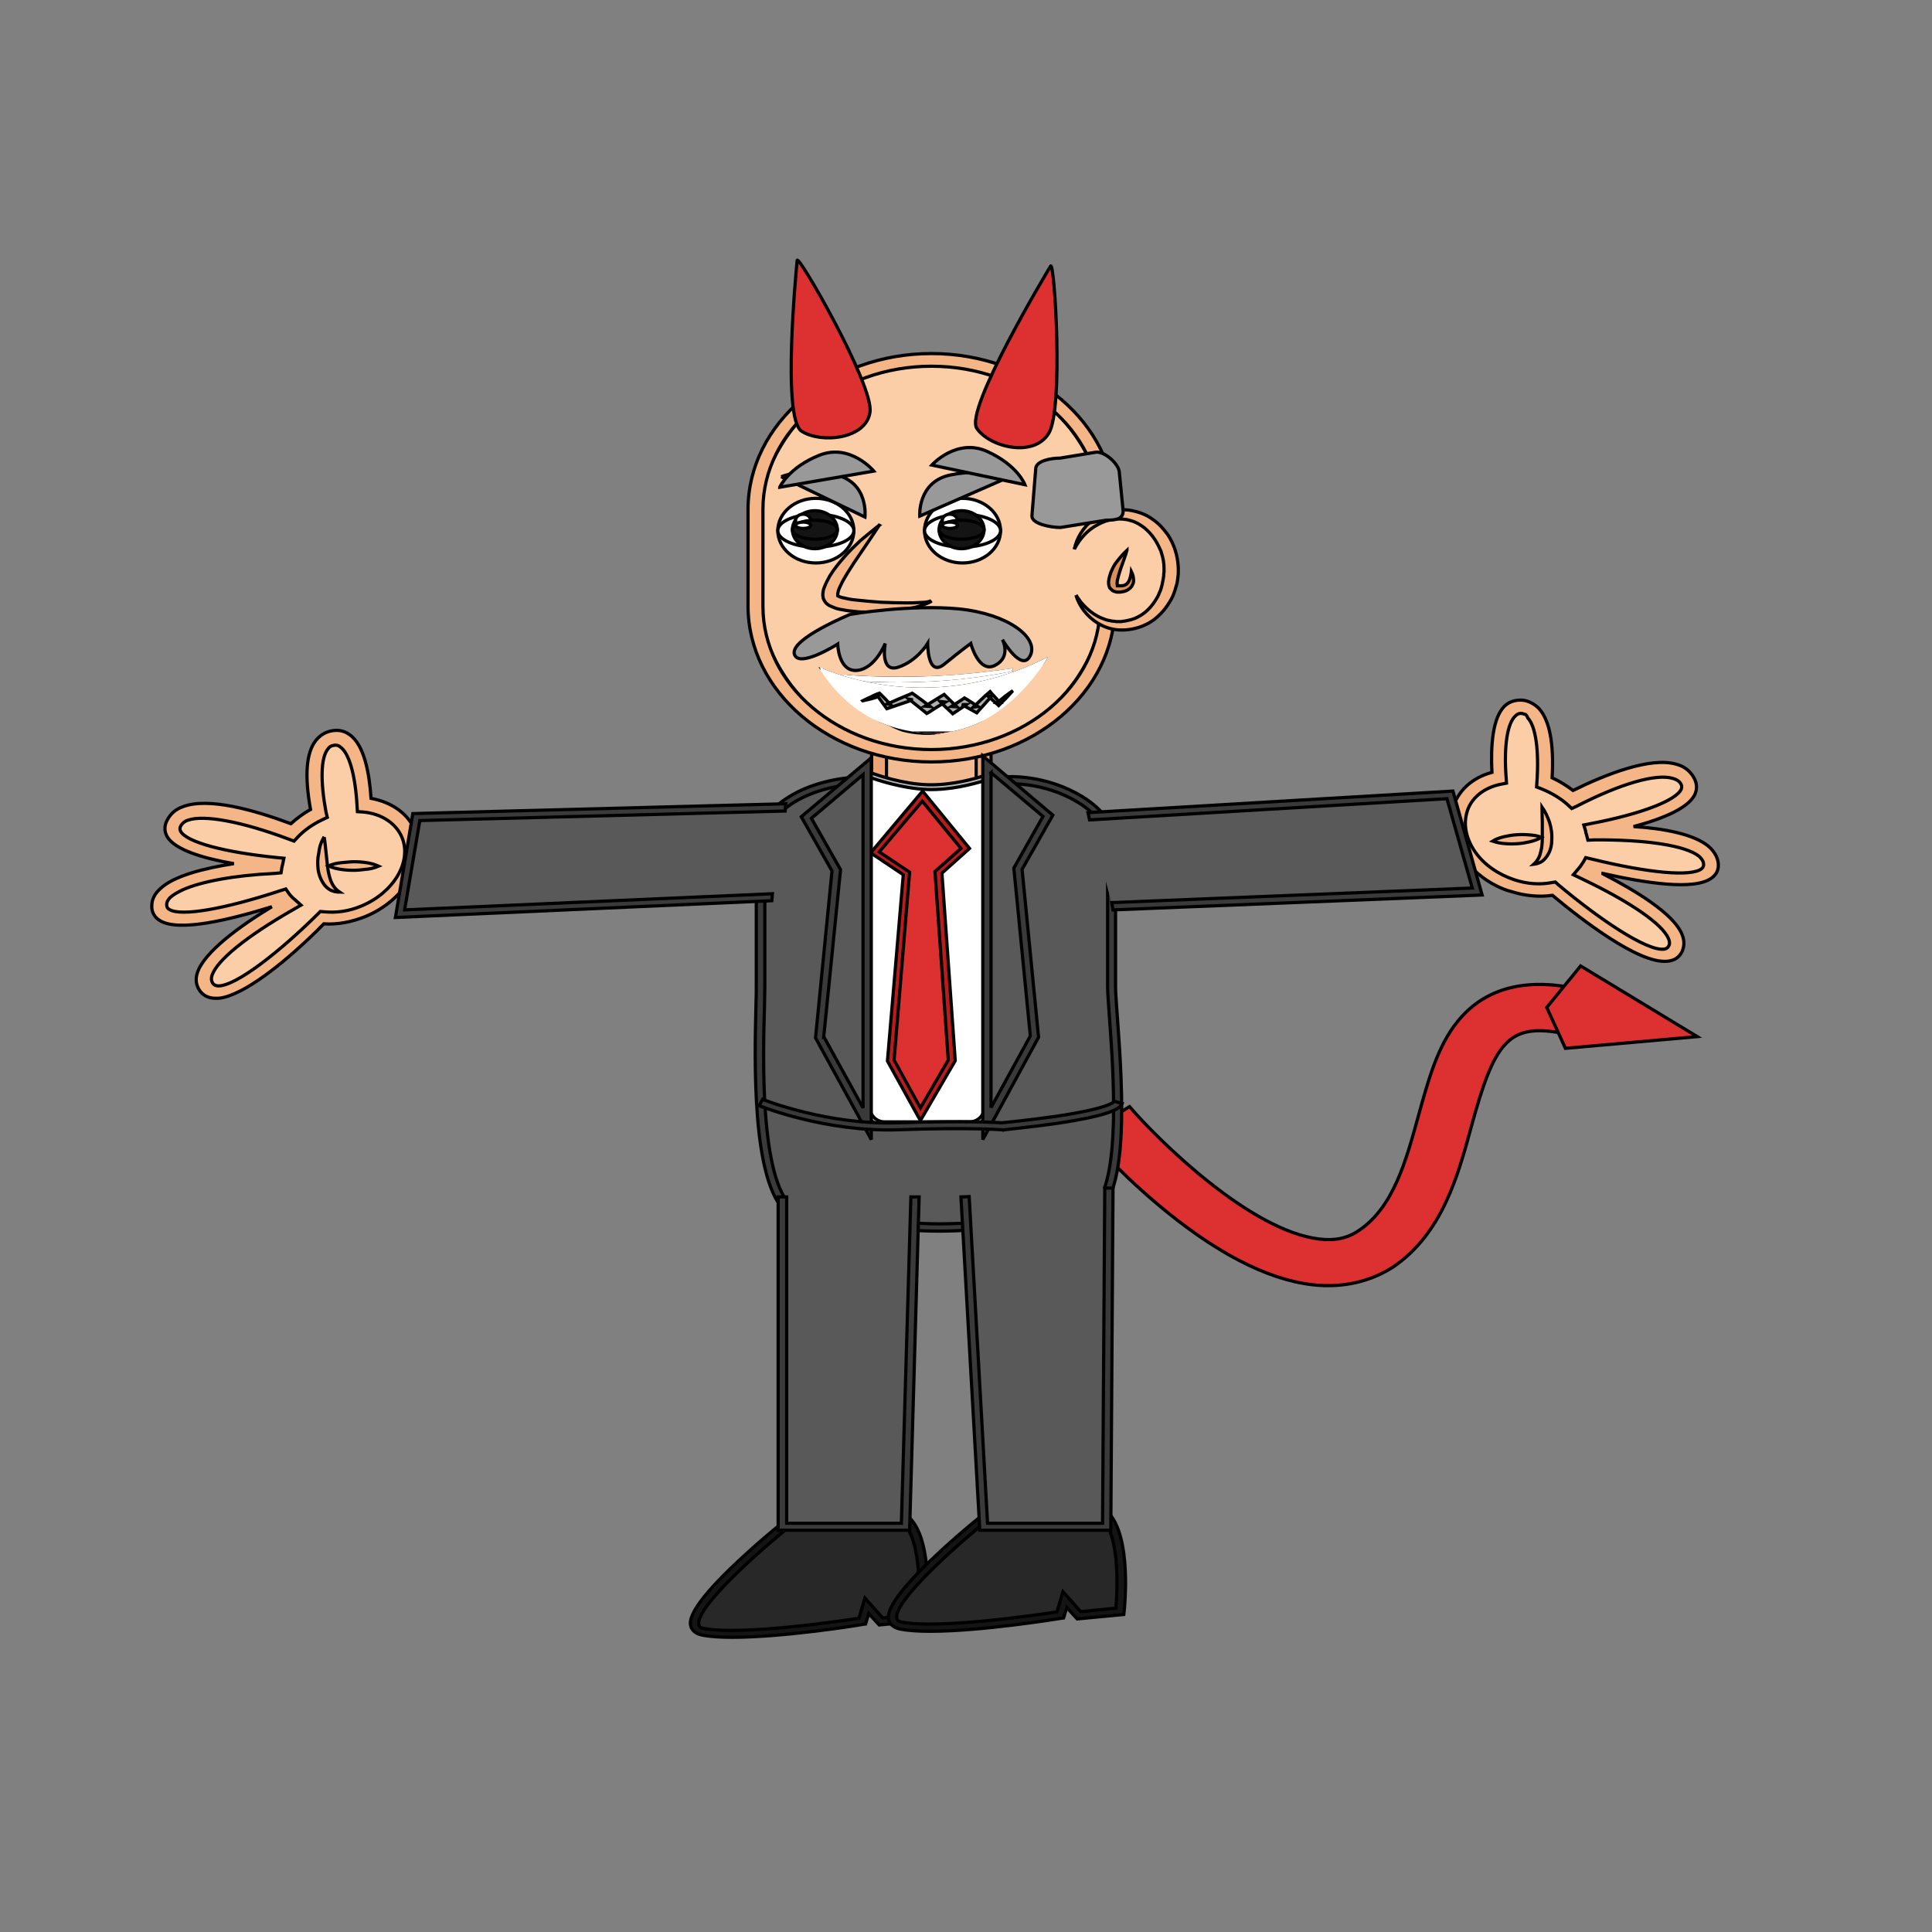 <svg width="600" height="600" xmlns="http://www.w3.org/2000/svg" xmlns:xlink="http://www.w3.org/1999/xlink">
 <rect width="100%" height="100%" fill="#808080" stroke="none"/>
 <g>
  <title>background</title>
  
 </g>
 <g>
  <title>background</title>
  
 </g>
 <g>
  <title>Title1</title>
  
 </g>
 <style type="text/css">.st0{fill:#F1F3F9;}
	.st1{fill:#BFD3C9;}
	.st2{fill:#91BCA6;}
	.st3{fill:#8C8B98;}
	.st4{fill:#77768C;}
	.st5{fill:#C7EAF9;}
	.st6{fill:#9ED3E5;}
	.st7{fill:#FFFEFD;}
	.st8{fill:#C0784C;}
	.st9{fill:#AA5B30;}
	.st10{fill:#4F4D52;}
	.st11{fill:#F9F9F9;}
	.st12{fill:#B1DBE5;}
	.st13{fill:#87C2CC;}
	.st14{fill:#F2BB91;}
	.st15{fill:#EAA475;}
	.st16{fill:#FCCEA7;}
	.st17{fill:#F4B687;}
	.st18{fill:#554544;}
	.st19{fill:#423434;}
	.st20{fill:#258384;}
	.st21{fill:#16706D;}
	.st22{fill:#969E9C;}
	.st23{fill:#0B4745;}
	.st24{fill:#072D2B;}
	.st25{fill:#212121;}
	.st26{fill:#9F5A37;}
	.st27{fill:#844428;}
	.st28{fill:#4A5055;}
	.st29{fill:#393E42;}
	.st30{fill:#7A7A7A;}
	.st31{fill:#303030;}
	.st32{fill:#DBAD2C;}
	.st33{fill:#BF9221;}
	.st34{fill:#AD3431;}
	.st35{fill:#892121;}
	.st36{fill:#7C4B31;}
	.st37{fill:#6D3B24;}
	.st38{fill:#2E7099;}
	.st39{fill:#1B5987;}
	.st40{fill:#125666;}
	.st41{fill:#094E51;}
	.st42{fill:#E5E1DF;}
	.st43{fill:#B7B7B7;}
	.st44{fill:#BCB0A4;}
	.st45{fill:#93867A;}
	.st46{fill:#DD3131;}
	.st47{fill:#DB8F5D;}
	.st48{fill:#999999;}
	.st49{fill:#595959;}
	.st50{fill:#3A3A3A;}
	.st51{fill:#FFFFFF;}
	.st52{fill:#BABABA;}
	.st53{fill:#BA1C1C;}
	.st54{fill:#282828;}
	.st55{fill:#141414;}
	.st56{clip-path:url(#SVGID_2_);fill:#722121;}
	.st57{clip-path:url(#SVGID_4_);fill:#D82E2E;}
	.st58{clip-path:url(#SVGID_6_);fill:#FFFFFF;}
	.st59{clip-path:url(#SVGID_8_);fill:#722121;}
	.st60{clip-path:url(#SVGID_10_);fill:#D82E2E;}
	.st61{clip-path:url(#SVGID_12_);fill:#FFFFFF;}
	.st62{clip-path:url(#SVGID_14_);fill:#DB8F5D;}
	.st63{clip-path:url(#SVGID_16_);fill:#FFFFFF;}
	.st64{fill:#AFAFAF;}
    #COLA,#CUERNOS,#BOCA_2_1_,#CEJAS_2{
    animation : fade 10s ease-in-out infinite
    }
    @keyframes fade{
    0%,85%{
    visibility : hidden
    }
    90%,100%{
    visibility : visible
    }
    }
    #BOCA_copy{
    animation : move 10s ease-in-out infinite
    }
    @keyframes move{
    0%,3%{
    visibility : visible
    }
    9%,12%{
    visibility : hidden
    }
    15%,18%{
    visibility : visible
    }
    21%,24%{
    visibility : hidden
    }
    27%,31%{
    visibility : visible
    }
    34%,37%{
    visibility : hidden
    }
    40%,43%{
    visibility : visible
    }
    46%,49%{
    visibility : hidden
    }
    52%,55%{
    visibility : visible
    }
    58%,61%{
    visibility : hidden
    }
    64%,67%{
    visibility : visible
    }
    70%,73%{
    visibility : hidden
    }
    76%,79%{
    visibility : visible
    }
    85%,100%{
    visibility : hidden
    }
    }
    #BOCA{
    animation : talk 10s ease-in-out infinite
    }
    @keyframes talk{
    0%,85%{
    visibility : visible
    }
    87%,100%{
    visibility : hidden
    }
    }
  
   #arm1 {
	   
    animation-name: a;
    animation-duration: 10s;
    animation-timing-function: ease-in;
    animation-iteration-count: infinite;
    animation-direction: alternate;
    transform-origin: right ;
    transform-box: fill-box;

   }
   @keyframes a {
 0%{transform: rotateZ(-8deg);}
    15%{transform: rotateZ(5deg);}
	 30%{transform: rotateZ(-8deg);}
    45%{transform: rotateZ(5deg);}
	60%{transform: rotateZ(-8deg);}
    75%{transform: rotateZ(5deg);}
	 90%{transform: rotateZ(-8deg);}
    100%{transform: rotateZ(5deg);}
   }
    #arm2 {
	   
    animation-name: b;
    animation-duration: 10s;
    animation-timing-function: ease-in;
    animation-iteration-count: infinite;
    animation-direction: alternate;
    transform-origin: 1px 50px;
    transform-box: fill-box;

   }
   @keyframes b {
 0%{transform: rotateZ(5deg);}
    15%{transform: rotateZ(-5deg);}
	 30%{transform: rotateZ(8deg);}
    45%{transform: rotateZ(-5deg);}
	60%{transform: rotateZ(8deg);}
    75%{transform: rotateZ(-5deg);}
	 90%{transform: rotateZ(8deg);}
    100%{transform: rotateZ(-5deg);}
   }
    #OJO_1,#OJO_2{
    animation : look1 10s linear infinite
    }
    @keyframes look1{
    0%,30%{
    visibility : visible
    }
    31%,38%{
    visibility : hidden
    }
    39%,80%{
    visibility : visible
    }
    81%,89%{
    visibility : hidden
    }
    90%,100%{
    visibility : visible
    }
    }
    #OJO_1_closed,#OJO_2_closed{
    animation : look2 10s linear infinite
    }
    @keyframes look2{
    0%,30%{
    visibility : hidden
    }
    32%,36%{
    visibility : visible
    }
    37%,80%{
    visibility : hidden
    }
    83%,88%{
    visibility : visible
    }
    }
   
    #CEJAS{
    animation : fadeOut 10s ease-in-out infinite
    }
    @keyframes fadeOut{
    0%,84%{
    visibility : visible
    }
    85%,100%{
    visibility : hidden
    }
    }</style>
 <g>
  <title>Layer 1</title>
  <g stroke="null" id="boss">
   <g stroke="null" id="COLA">
    <g stroke="null" id="svg_251">
     <path stroke="null" class="st46" d="m412.463,399.264c-1.673,0 -3.345,-0.098 -5.018,-0.295c-14.168,-1.673 -30.403,-10.134 -48.31,-25.286c-12.791,-10.823 -21.646,-21.154 -22.039,-21.547l13.676,-8.462l-6.789,4.231l6.789,-4.231c9.15,10.626 37.585,38.667 59.034,41.127c4.821,0.59 8.757,-0.295 12.2,-2.657c10.725,-7.182 14.66,-21.646 18.497,-35.617c3.05,-11.02 5.903,-21.547 12.102,-29.222c7.97,-9.937 19.875,-13.479 35.42,-10.626l-3.542,14.07c-16.333,-2.952 -20.564,3.542 -27.549,29.124c-4.231,15.644 -9.15,33.354 -24.401,43.685c-5.903,3.739 -12.692,5.707 -20.072,5.707z" id="svg_252"/>
     <polygon stroke="null" class="st46" points="480.353,312.878 486.158,325.57 527.088,321.93 490.88,299.989 " id="svg_253"/>
    </g>
   </g>
   <g stroke="null" id="CARA">
    <g stroke="null" id="svg_254">
     <g stroke="null" id="svg_255">
      <path stroke="null" class="st14" d="m296.068,249.219l-13.578,0c-5.215,0 -9.445,-4.231 -9.445,-9.445l0,-1.279c0,-5.215 4.231,-9.445 9.445,-9.445l13.578,0c5.215,0 9.445,4.231 9.445,9.445l0,1.279c0,5.215 -4.329,9.445 -9.445,9.445z" id="svg_256"/>
      <path stroke="null" class="st15" d="m299.315,251.187l-20.17,0c-4.624,0 -8.462,-3.247 -8.462,-7.182l0,-9.741c0,-3.936 3.837,-7.182 8.462,-7.182l20.17,0c4.624,0 8.462,3.247 8.462,7.182l0,9.741c0,3.936 -3.837,7.182 -8.462,7.182zm-20.17,-20.17c-2.165,0 -3.837,1.476 -3.837,3.247l0,9.741c0,1.771 1.771,3.247 3.837,3.247l20.17,0c2.165,0 3.837,-1.476 3.837,-3.247l0,-9.741c0,-1.771 -1.771,-3.247 -3.837,-3.247l-20.17,0z" id="svg_257"/>
     </g>
     <g stroke="null" id="svg_258">
      <path stroke="null" class="st16" d="m289.279,234.658l0,0c-30.009,0 -54.607,-24.598 -54.607,-54.607l0,-13.578c0,-30.009 24.598,-54.607 54.607,-54.607l0,0c30.009,0 54.607,24.598 54.607,54.607l0,13.676c0,30.009 -24.598,54.508 -54.607,54.508z" id="svg_259"/>
      <path stroke="null" class="st17" d="m289.279,236.625c-31.386,0 -56.968,-21.744 -56.968,-48.408l0,-30.009c0,-26.664 25.581,-48.408 56.968,-48.408s56.968,21.744 56.968,48.408l0,30.107c-0.098,26.664 -25.581,48.31 -56.968,48.31zm0,-122.889c-28.828,0 -52.344,19.973 -52.344,44.472l0,30.107c0,24.499 23.515,44.472 52.344,44.472c28.828,0 52.344,-19.973 52.344,-44.472l0,-30.107c-0.098,-24.499 -23.515,-44.472 -52.344,-44.472z" id="svg_260"/>
     </g>
     <g stroke="null" id="svg_261">
      <g stroke="null" id="svg_262">
       <path stroke="null" class="st16" d="m333.653,170.507c2.361,-6.297 7.871,-10.823 14.463,-10.823c8.56,0 15.546,7.773 15.546,17.317s-6.986,17.317 -15.546,17.317c-6.1,0 -11.315,-3.837 -13.873,-9.445" id="svg_263"/>
       <path stroke="null" class="st17" d="m333.653,170.507c0.689,-3.345 2.657,-6.691 5.805,-9.15c1.574,-1.181 3.542,-2.165 5.805,-2.657c0.295,-0.098 0.59,-0.098 0.787,-0.197c0.295,0 0.59,-0.098 0.886,-0.098c0.59,0 1.181,-0.098 1.673,-0.098c1.181,0 2.263,0.098 3.444,0.394c2.263,0.492 4.329,1.377 6.002,2.657c1.771,1.181 3.148,2.755 4.329,4.329c1.181,1.574 1.968,3.345 2.558,5.116c0.59,1.771 0.886,3.64 0.984,5.51l0,0.689c0,0.197 0,0.492 0,0.689c0,0.492 0,0.886 -0.098,1.377c-0.098,0.886 -0.197,1.869 -0.492,2.755c-0.492,1.771 -1.082,3.64 -2.165,5.215c-0.984,1.673 -2.263,3.247 -3.837,4.624c-1.574,1.377 -3.444,2.46 -5.608,3.148s-4.428,0.984 -6.691,0.787s-4.329,-0.984 -6.1,-2.066c-3.542,-2.165 -5.805,-5.411 -6.789,-8.658c0.295,0.394 0.492,0.787 0.787,1.082c0.295,0.394 0.492,0.689 0.787,1.082c0.295,0.295 0.59,0.689 0.886,0.984s0.59,0.59 0.984,0.984c1.279,1.181 2.853,2.263 4.526,2.952c0.787,0.295 1.673,0.689 2.558,0.787c0.394,0.098 0.886,0.197 1.279,0.197c0.197,0 0.394,0 0.689,0.098c0.197,0 0.394,0 0.689,0l0.689,0c0.197,0 0.394,0 0.689,-0.098c0.394,0 0.886,-0.098 1.279,-0.197s0.886,-0.197 1.279,-0.295l0.59,-0.197l0.295,-0.098l0.295,-0.098c1.574,-0.689 2.952,-1.574 4.132,-2.755c1.181,-1.181 2.066,-2.46 2.853,-3.837c0.197,-0.394 0.394,-0.689 0.492,-1.082l0.492,-1.082c0.197,-0.787 0.492,-1.476 0.59,-2.263c0.197,-0.787 0.295,-1.574 0.394,-2.263c0,-0.394 0,-0.787 0.098,-1.181c0,-0.197 0,-0.394 0,-0.59l0,-0.59c0,-1.574 -0.295,-3.148 -0.787,-4.624c-0.098,-0.394 -0.197,-0.787 -0.394,-1.082l-0.492,-1.082c-0.394,-0.689 -0.689,-1.377 -1.181,-2.066c-0.886,-1.377 -1.968,-2.558 -3.247,-3.64c-1.279,-0.984 -2.755,-1.869 -4.329,-2.263c-1.574,-0.492 -3.345,-0.59 -5.116,-0.394c-1.771,0.197 -3.444,0.787 -5.018,1.673c-3.247,1.673 -5.608,4.428 -7.281,7.576z" id="svg_264"/>
      </g>
      <path stroke="null" class="st47" d="m349.986,170.901c-0.492,1.771 -1.181,3.444 -1.771,5.215c-0.295,0.886 -0.59,1.673 -0.787,2.46c-0.197,0.787 -0.492,1.673 -0.492,2.361c0,0.394 0,0.689 0.098,0.886l0,0.098l0,0l0,0l0,0l0,0l0.098,0c0,0 0.098,0 0.197,0l0.098,0c0,0 0.098,0 0.197,0c0.197,0 0.394,0 0.59,0c0.394,0 0.787,-0.098 1.082,-0.197c0.689,-0.295 1.181,-0.886 1.476,-1.673c0.295,-0.787 0.492,-1.673 0.59,-2.558c0.197,0.394 0.394,0.886 0.492,1.279c0.098,0.492 0.197,0.984 0.197,1.476s-0.098,0.984 -0.394,1.476c-0.197,0.492 -0.689,0.984 -1.279,1.377c-0.59,0.394 -1.181,0.59 -1.869,0.689c-0.295,0.098 -0.59,0.098 -0.984,0.098c-0.098,0 -0.197,0 -0.197,0l-0.295,0c-0.197,0 -0.394,0 -0.59,-0.098s-0.394,-0.098 -0.59,-0.197s-0.394,-0.197 -0.59,-0.394c-0.098,-0.098 -0.197,-0.098 -0.197,-0.197c-0.098,-0.098 -0.098,-0.197 -0.197,-0.197l-0.197,-0.197c0,-0.098 -0.098,-0.197 -0.098,-0.197c-0.295,-0.689 -0.295,-1.181 -0.295,-1.771c0.098,-1.082 0.394,-1.968 0.689,-2.853c0.394,-0.886 0.787,-1.771 1.279,-2.558c1.082,-1.476 2.263,-2.952 3.739,-4.329z" id="svg_265"/>
     </g>
     <g stroke="null" id="svg_266">
      <path stroke="null" class="st16" d="m273.044,163.128c0,0 -19.58,20.367 -14.168,23.515s28.435,2.066 30.403,0" id="svg_267"/>
      <path stroke="null" class="st17" d="m273.044,163.128c-2.558,4.034 -5.313,7.871 -7.871,11.708c-1.279,1.968 -2.46,3.837 -3.542,5.805c-0.492,0.984 -0.984,1.968 -1.279,2.853c-0.098,0.492 -0.197,0.886 -0.197,1.181c0,0.295 0.098,0.492 0,0.394c-0.295,-0.197 0.197,0.098 0.689,0.295c0.492,0.197 0.984,0.295 1.574,0.394c1.082,0.295 2.361,0.492 3.542,0.59c2.46,0.295 5.018,0.492 7.674,0.689c2.558,0.098 5.215,0.197 7.773,0.197c1.279,0 2.657,0 3.936,-0.098c0.689,0 1.279,-0.098 1.968,-0.098c0.689,-0.098 1.279,-0.197 1.869,-0.492c-0.197,0.197 -0.492,0.492 -0.787,0.59c-0.295,0.197 -0.59,0.295 -0.886,0.394c-0.59,0.295 -1.279,0.492 -1.869,0.689c-1.279,0.394 -2.558,0.689 -3.936,0.886c-2.657,0.492 -5.313,0.787 -8.068,0.886c-1.377,0.098 -2.657,0.098 -4.034,0.098s-2.755,0 -4.132,-0.197c-1.377,-0.098 -2.755,-0.295 -4.231,-0.59c-0.689,-0.098 -1.476,-0.295 -2.165,-0.59c-0.394,-0.197 -0.787,-0.295 -1.181,-0.492c-0.295,-0.098 -1.082,-0.59 -1.476,-1.082s-0.689,-1.082 -0.787,-1.476c-0.098,-0.492 -0.098,-0.886 -0.098,-1.279c0.098,-0.787 0.197,-1.476 0.492,-2.066c0.492,-1.279 1.082,-2.361 1.673,-3.444c1.279,-2.066 2.853,-4.034 4.428,-5.805c1.574,-1.869 3.345,-3.542 5.116,-5.215c1.968,-1.574 3.837,-3.247 5.805,-4.723z" id="svg_268"/>
     </g>
     <path stroke="null" class="st48" d="m343.492,161.554l-14.168,2.263c-2.952,0 -8.855,-1.082 -8.855,-3.542l1.181,-14.66c0,-2.46 4.624,-3.345 7.576,-3.345l11.315,-1.869c2.952,0 7.084,3.936 7.084,6.395l1.181,11.905c0,2.558 -2.361,2.853 -5.313,2.853z" id="svg_269"/>
    </g>
   </g>
   <g stroke="null" id="CUERPO">
    <g stroke="null" id="svg_270">
     <g stroke="null" id="svg_271">
      <path stroke="null" class="st49" d="m335.325,377.815c0,0 -28.828,3.444 -43.685,3.444s-41.324,-3.444 -41.324,-3.444c-18.202,0 -14.168,-60.116 -14.168,-71.235l0,-43.98c0,-11.118 14.857,-20.268 33.059,-20.268c5.903,0 11.61,3.247 17.513,3.247c8.363,0 16.923,-3.247 25.286,-3.247c1.968,-0.197 12.988,-0.394 23.417,5.903c6.002,3.64 9.741,8.757 9.741,14.267l0,43.882c0.098,11.315 8.363,71.431 -9.839,71.431z" id="svg_272"/>
      <path stroke="null" class="st50" d="m291.64,382.341c-14.365,0 -39.651,-3.148 -41.422,-3.444c-2.263,0 -4.231,-0.787 -6.002,-2.361c-10.921,-9.544 -9.839,-47.916 -9.445,-64.347c0.098,-2.46 0.098,-4.329 0.098,-5.608l0,-43.98c0,-11.807 15.447,-21.351 34.338,-21.351c3.148,0 6.199,0.886 9.15,1.673c2.853,0.787 5.608,1.574 8.363,1.574c4.034,0 8.265,-0.787 12.397,-1.574c4.231,-0.787 8.56,-1.673 12.889,-1.673c1.082,-0.098 12.791,-0.787 24.204,6.199c6.592,4.034 10.233,9.445 10.233,15.152l0,43.882c0,1.968 0.295,5.411 0.59,9.741c1.869,24.991 3.05,52.344 -5.805,60.313c-1.673,1.476 -3.64,2.263 -5.805,2.263c-1.673,0.295 -29.32,3.542 -43.784,3.542zm-22.335,-138.927c-17.513,0 -31.78,8.56 -31.78,19.186l0,43.882c0,1.279 -0.098,3.247 -0.098,5.707c-0.492,16.136 -1.476,53.918 8.658,62.773c1.279,1.181 2.755,1.673 4.329,1.673l0.197,0c0.295,0 26.565,3.444 41.127,3.444s43.193,-3.345 43.488,-3.444l0.197,0c1.574,0 2.853,-0.492 4.034,-1.574c8.855,-8.068 6.297,-42.308 5.116,-58.739c-0.295,-4.428 -0.59,-7.871 -0.59,-9.839l0,-43.882c0,-5.018 -3.247,-9.839 -9.15,-13.381c-10.921,-6.691 -22.335,-5.805 -22.433,-5.707l-0.197,0c-4.034,0 -8.265,0.787 -12.397,1.574c-4.231,0.787 -8.56,1.673 -12.889,1.673c-3.148,0 -6.199,-0.886 -9.15,-1.673c-2.952,-0.886 -5.707,-1.673 -8.462,-1.673z" id="svg_273"/>
     </g>
     <g stroke="null" id="svg_274">
      <path stroke="null" class="st51" d="m301.184,348.987l-26.565,0c-2.952,0 -5.313,-2.46 -5.313,-5.51l0,-89.634c0,-3.05 -2.263,-13.184 0.689,-13.184c3.739,1.377 11.02,3.64 18.104,3.837c7.478,0.197 14.857,-1.869 18.793,-3.148c0.59,0.886 0,4.034 0,6.002c0,2.361 -0.394,5.018 -0.394,6.494l0,89.634c0,2.952 -2.361,5.51 -5.313,5.51z" id="svg_275"/>
      <path stroke="null" class="st52" d="m301.184,349.577l-26.565,0c-3.345,0 -6.1,-2.755 -6.1,-6.199l0,-89.634c0,-0.787 -0.098,-1.968 -0.295,-3.444c-0.59,-4.821 -0.886,-8.56 0.492,-9.937c0.394,-0.295 0.787,-0.492 1.279,-0.492l0.197,0l0.197,0.098c2.165,0.787 10.036,3.542 17.809,3.739c7.379,0.197 14.759,-1.869 18.497,-3.148l0.59,-0.197l0.295,0.492c0.492,0.689 0.394,2.066 0.197,4.132c-0.098,0.787 -0.098,1.574 -0.098,2.165c0,1.279 -0.098,2.657 -0.197,3.936c-0.098,0.984 -0.197,1.968 -0.197,2.558l0,89.634c0,3.542 -2.755,6.297 -6.1,6.297zm-31.288,-108.229l0,0c-1.082,0.984 -0.492,6.002 -0.197,8.954c0.197,1.476 0.295,2.755 0.295,3.542l0,89.634c0,2.657 2.066,4.92 4.624,4.92l26.565,0c2.558,0 4.624,-2.165 4.624,-4.92l0,-89.634c0,-0.689 0.098,-1.673 0.197,-2.657c0.098,-1.181 0.197,-2.657 0.197,-3.837c0,-0.689 0.098,-1.476 0.098,-2.263c0.098,-0.886 0.197,-2.165 0.098,-2.853c-4.723,1.476 -11.413,3.148 -18.301,2.952c-7.871,-0.295 -15.644,-2.952 -18.202,-3.837z" id="svg_276"/>
     </g>
     <g stroke="null" id="svg_277">
      <polygon stroke="null" class="st46" points="286.425,247.252 271.667,264.667 281.506,271.259 276.586,329.309 285.835,346.035 295.477,329.309 291.443,270.964 299.708,263.486 " id="svg_278"/>
      <path stroke="null" class="st53" d="m285.835,348.003l-10.233,-18.497l4.92,-57.853l-10.134,-6.789l16.136,-19.186l14.562,17.809l-8.56,7.674l4.132,58.247l-10.823,18.596zm-8.166,-18.793l8.166,14.857l8.658,-14.857l-4.132,-58.542l8.068,-7.182l-12.004,-14.66l-13.381,15.742l9.445,6.297l-4.821,58.345z" id="svg_279"/>
     </g>
     <g stroke="null" id="svg_280">
      <polygon stroke="null" class="st49" points="269.306,238.003 250.415,253.844 259.663,270.275 254.547,322.127 269.306,348.987 " id="svg_281"/>
      <path stroke="null" class="st50" d="m270.585,353.907l-17.317,-31.583l5.116,-51.852l-9.544,-16.825l21.744,-18.301l0,118.56zm-14.759,-31.977l12.2,22.138l0,-103.507l-16.038,13.578l9.052,15.939l-5.215,51.852z" id="svg_282"/>
     </g>
     <g stroke="null" id="svg_283">
      <polygon stroke="null" class="st49" points="306.497,237.413 325.486,253.352 316.139,269.783 321.256,321.93 306.497,348.987 " id="svg_284"/>
      <path stroke="null" class="st50" d="m305.218,353.907l0,-119.151l21.744,18.399l-9.544,16.825l5.116,52.147l-17.317,31.78zm2.558,-113.936l0,103.999l12.2,-22.236l-5.116,-52.147l9.052,-16.038l-16.136,-13.578z" id="svg_285"/>
     </g>
     <path stroke="null" class="st50" d="m311.121,350.856l-0.098,0c-0.098,0 -10.134,-0.787 -32.075,0c-22.433,0.787 -42.406,-7.182 -43.193,-7.478l1.082,-1.968c0.197,0.098 20.268,8.068 42.013,7.281c21.056,-0.689 30.993,-0.098 32.272,0c1.082,-0.098 9.052,-0.886 17.218,-2.066c16.333,-2.46 17.612,-4.428 17.71,-4.624l2.46,0.689c-0.59,1.574 -3.444,3.64 -19.678,6.1c-8.757,1.279 -17.415,2.066 -17.415,2.165l-0.295,-0.098z" id="svg_286"/>
    </g>
   </g>
   <g stroke="null" id="PIERNA_IZQ">
    <g stroke="null" id="svg_287">
     <path stroke="null" class="st54" d="m246.873,471.188c0,0 -41.816,32.961 -28.632,35.519c13.283,2.558 49.49,-3.247 49.49,-3.247l1.377,-4.821l4.428,4.92l12.791,-1.279c0,0 3.542,-31.682 -9.741,-32.469c-13.381,-0.689 -29.714,1.377 -29.714,1.377z" id="svg_288"/>
     <path stroke="null" class="st55" d="m227.391,508.478c-3.64,0 -6.887,-0.197 -9.347,-0.689c-2.263,-0.492 -3.148,-1.673 -3.444,-2.558c-0.394,-1.279 -1.673,-5.215 14.955,-20.662c7.97,-7.478 16.431,-14.07 16.53,-14.168l0.295,-0.197l0.394,-0.098c0.197,0 16.628,-2.165 29.911,-1.377c2.263,0.098 4.231,0.984 5.805,2.657c7.674,7.674 5.215,30.107 5.116,30.993l-0.098,0.886l-14.463,1.377l-3.247,-3.542l-0.984,3.247l-0.787,0.098c-1.279,0.295 -24.696,4.034 -40.635,4.034zm20.072,-36.208c-12.692,10.036 -31.977,27.549 -30.403,32.469c0.098,0.394 0.394,0.787 1.476,0.984c11.807,2.263 42.8,-2.361 48.211,-3.148l1.869,-6.297l5.51,6.199l10.921,-1.082c0.394,-4.231 1.574,-22.433 -4.624,-28.533c-1.181,-1.181 -2.46,-1.771 -4.034,-1.869c-11.807,-0.689 -26.369,0.984 -28.927,1.279z" id="svg_289"/>
    </g>
    <g stroke="null" id="svg_290">
     <polyline stroke="null" class="st49" points="284.163,371.715 281.211,474.139 242.937,474.139 242.937,371.715 " id="svg_291"/>
     <polygon stroke="null" class="st50" points="282.49,475.222 241.658,475.222 241.658,371.715 244.314,371.715 244.314,473.057 279.932,473.057 282.883,371.715 285.442,371.715 " id="svg_292"/>
    </g>
   </g>
   <g stroke="null" id="PIERNA_DERE">
    <g stroke="null" id="svg_293">
     <path stroke="null" class="st54" d="m308.465,469.318c0,0 -41.816,32.961 -28.632,35.519c13.283,2.558 49.49,-3.247 49.49,-3.247l1.377,-4.821l4.428,4.92l12.791,-1.279c0,0 3.542,-31.682 -9.741,-32.469c-13.381,-0.689 -29.714,1.377 -29.714,1.377z" id="svg_294"/>
     <path stroke="null" class="st55" d="m288.885,506.608c-3.64,0 -6.887,-0.197 -9.347,-0.689c-2.263,-0.492 -3.148,-1.673 -3.444,-2.558c-0.394,-1.279 -1.673,-5.215 14.955,-20.662c7.97,-7.478 16.431,-14.07 16.53,-14.168l0.295,-0.197l0.394,-0.098c0.197,0 16.628,-2.165 29.911,-1.377c2.263,0.098 4.231,0.984 5.805,2.657c7.674,7.674 5.215,30.107 5.116,30.993l-0.098,0.886l-14.463,1.377l-3.247,-3.542l-0.984,3.247l-0.787,0.098c-1.181,0.197 -24.696,4.034 -40.635,4.034zm20.072,-36.306c-12.692,10.036 -31.977,27.549 -30.403,32.469c0.098,0.394 0.394,0.787 1.476,0.984c11.708,2.263 42.8,-2.361 48.211,-3.148l1.869,-6.297l5.51,6.199l10.921,-1.082c0.394,-4.231 1.574,-22.433 -4.624,-28.533c-1.181,-1.181 -2.46,-1.771 -4.034,-1.869c-11.807,-0.689 -26.369,0.984 -28.927,1.279z" id="svg_295"/>
    </g>
    <g stroke="null" id="svg_296">
     <g stroke="null" id="svg_297">
      <polyline stroke="null" class="st49" points="344.377,368.96 343.689,474.139 305.513,474.139 299.708,371.715 " id="svg_298"/>
      <polygon stroke="null" class="st50" points="344.968,475.222 304.234,475.222 304.234,474.238 298.429,371.715 300.987,371.617 306.694,473.057 342.41,473.057 343.098,368.96 345.656,368.96 " id="svg_299"/>
     </g>
    </g>
   </g>
   <g stroke="null" id="arm2">
    <g stroke="null" id="svg_300">
     <g stroke="null" id="svg_301">
      <path stroke="null" class="st16" d="m531.22,267.913c-1.082,-8.658 -24.991,-9.544 -36.503,-9.445c0,-0.394 -0.197,-0.689 -0.295,-0.886c11.315,-2.165 34.437,-7.674 29.222,-15.546c-5.313,-7.773 -25.975,1.377 -35.42,6.199c-2.361,-2.263 -5.411,-3.936 -8.757,-5.215c0.59,-8.068 0.59,-22.433 -6.887,-23.318c-7.871,-0.886 -7.674,14.365 -7.281,21.941c-6.1,1.181 -10.921,4.92 -12.299,10.528c-2.46,9.052 5.018,19.383 16.53,23.122c4.428,1.476 8.855,1.673 12.791,0.984c5.215,4.428 33.453,27.549 37.782,18.596c3.542,-7.379 -17.218,-18.497 -28.14,-23.81c0.689,-0.787 1.279,-1.574 1.673,-2.46c10.823,2.558 38.963,8.658 37.585,-0.689z" id="svg_302"/>
      <path stroke="null" class="st17" d="m464.709,275.096c-4.132,-2.066 -7.674,-5.116 -10.233,-8.658c-3.444,-4.92 -4.723,-10.233 -3.345,-15.25c1.476,-5.411 5.903,-9.642 12.2,-11.315c-0.394,-7.871 0.098,-17.317 4.231,-20.859c1.377,-1.181 3.148,-1.673 5.215,-1.574c1.968,0.197 3.739,1.181 5.116,2.558c3.345,3.64 4.723,10.823 4.132,21.547c2.361,1.082 4.526,2.46 6.494,3.936c10.429,-5.116 24.007,-10.429 31.977,-8.166c2.361,0.59 4.034,1.869 5.215,3.64c1.181,1.771 1.476,3.64 0.787,5.411c-1.673,4.428 -9.937,7.871 -19.186,10.331c9.445,0.59 18.596,2.361 23.122,6.002c1.771,1.476 2.853,3.247 3.148,5.116l0,0c0.295,2.066 -0.394,3.64 -1.968,4.821c-5.313,4.034 -20.859,1.574 -34.24,-1.476c0.098,0 0.197,0.098 0.197,0.098c10.528,5.411 21.941,12.397 24.696,18.694c0.886,1.968 0.886,3.837 0.098,5.608c-0.886,1.771 -2.361,2.755 -4.526,2.952c-8.855,0.984 -27.254,-13.381 -35.716,-20.465c-4.034,0.59 -8.462,0.197 -12.791,-1.181c-1.673,-0.394 -3.247,-1.082 -4.624,-1.771zm8.954,-53.229c-0.295,-0.098 -0.59,-0.197 -0.984,-0.295c-0.787,-0.098 -1.377,0.098 -1.968,0.689c-2.558,2.165 -3.739,9.347 -2.952,19.481l0.098,1.476l-1.574,0.295c-5.608,1.082 -9.741,4.526 -10.823,9.15c-0.984,3.837 0,8.068 2.657,11.905c2.853,4.034 7.182,6.986 12.2,8.658c3.837,1.279 7.773,1.574 11.512,0.886l1.181,-0.197l0.984,0.886c12.397,10.429 27.254,20.564 32.764,19.973c0.689,-0.098 1.181,-0.394 1.476,-0.984c0.394,-0.689 0.295,-1.476 -0.098,-2.361c-1.968,-4.526 -11.807,-11.315 -26.861,-18.497l-2.657,-1.279l1.673,-1.968c0.59,-0.689 1.082,-1.476 1.476,-2.066l0.689,-1.279l1.673,0.394c17.907,4.428 31.091,5.608 34.338,3.05c0.492,-0.394 0.689,-0.984 0.59,-1.574c-0.098,-0.886 -0.59,-1.476 -1.377,-2.263c-4.132,-3.345 -16.333,-5.215 -32.469,-5.116l-2.066,0.098l-0.492,-1.869c-0.098,-0.295 -0.197,-0.492 -0.197,-0.886l-0.59,-1.968l1.968,-0.394c16.038,-3.05 26.861,-7.281 28.336,-10.823c0.197,-0.689 0.098,-1.181 -0.295,-1.771c-0.492,-0.689 -1.279,-1.181 -2.361,-1.476c-5.215,-1.574 -16.333,1.673 -29.911,8.658l-1.476,0.689l-1.279,-1.181c-2.165,-1.968 -5.018,-3.64 -7.871,-4.821l-1.771,-0.689l0.098,-1.574c0.689,-9.839 -0.394,-17.317 -2.853,-19.875c-0.197,-0.689 -0.492,-0.886 -0.787,-1.082z" id="svg_303"/>
     </g>
     <path stroke="null" class="st17" d="m478.877,250.597c1.082,1.574 1.771,3.148 2.361,4.821c0.492,1.673 0.787,3.444 0.689,5.116c0,1.771 -0.295,3.444 -1.279,5.018c-0.492,0.787 -1.082,1.476 -1.771,1.968c-0.787,0.492 -1.673,0.787 -2.558,0.886c1.279,-1.181 1.869,-2.46 2.165,-3.837c0.394,-1.377 0.492,-2.853 0.492,-4.428c0,-1.574 0,-3.05 0,-4.624c0,-1.574 -0.098,-3.148 -0.098,-4.92z" id="svg_304"/>
     <path stroke="null" class="st17" d="m463.528,261.223c1.082,-0.689 2.361,-1.082 3.542,-1.377c1.279,-0.295 2.46,-0.492 3.739,-0.59c1.279,-0.098 2.558,-0.098 3.837,0c1.279,0.098 2.657,0.197 4.034,0.787c-1.082,0.689 -2.361,1.082 -3.542,1.377c-1.279,0.295 -2.46,0.492 -3.739,0.59c-1.279,0.098 -2.558,0.098 -3.837,0s-2.657,-0.295 -4.034,-0.787z" id="svg_305"/>
    </g>
    <g stroke="null" id="svg_306">
     <polyline stroke="null" class="st49" points="338.179,253.548 450.344,246.858 458.707,276.867 345.46,281.393 " id="svg_307"/>
     <polygon stroke="null" class="st50" points="345.656,282.574 345.263,280.311 457.231,275.785 449.36,248.039 338.376,254.631 337.884,252.368 451.229,245.677 460.281,277.949 " id="svg_308"/>
    </g>
   </g>
   <g stroke="null" id="arm1">
    <g stroke="null" id="svg_309">
     <g stroke="null" id="svg_310">
      <path stroke="null" class="st16" d="m49.502,281.196c0.197,-8.56 24.204,-11.413 35.912,-12.299c0.098,-0.394 0,-0.689 0.098,-0.886c-11.61,-1.181 -35.912,-4.624 -31.485,-12.692c4.526,-8.068 26.565,-0.787 36.7,3.05c2.165,-2.361 5.018,-4.329 8.166,-5.805c-1.574,-7.773 -3.148,-21.941 4.231,-23.318c7.871,-1.476 9.544,13.479 9.937,20.76c6.395,0.689 11.61,3.837 13.775,9.15c3.542,8.56 -2.755,19.284 -14.07,23.909c-4.329,1.771 -8.855,2.46 -12.889,2.066c-4.821,4.723 -30.599,29.714 -36.109,21.252c-4.526,-6.887 15.25,-19.383 25.778,-25.581c-0.689,-0.689 -1.476,-1.377 -2.066,-2.263c-10.331,3.444 -38.175,11.708 -37.979,2.657z" id="svg_311"/>
      <path stroke="null" class="st17" d="m72.919,308.549c-2.263,0.984 -4.231,1.574 -6.002,1.476c-2.165,0 -3.936,-0.886 -5.018,-2.558c-0.984,-1.574 -1.279,-3.345 -0.59,-5.411c2.165,-6.395 12.889,-14.267 23.122,-20.465c-13.283,4.132 -28.927,7.871 -34.732,4.329c-1.673,-0.984 -2.657,-2.657 -2.558,-4.624c0,-1.968 0.886,-3.739 2.657,-5.313c4.132,-3.936 13.381,-6.297 22.827,-7.773c-9.642,-1.673 -18.399,-4.329 -20.76,-8.462c-0.886,-1.673 -0.886,-3.444 0.197,-5.313s2.558,-3.148 4.821,-3.936c7.871,-2.952 22.138,1.082 33.453,5.313c1.869,-1.673 3.837,-3.148 6.1,-4.428c-1.869,-10.429 -1.377,-17.612 1.673,-21.449c1.279,-1.574 2.853,-2.558 4.821,-2.952c1.968,-0.394 3.837,-0.098 5.51,1.082c4.723,3.148 6.297,12.299 6.789,19.875c6.494,1.181 11.61,4.821 13.676,10.036c3.837,9.544 -3.05,21.547 -15.447,26.664c-4.231,1.673 -8.56,2.558 -12.889,2.263c-6.002,6.199 -18.399,17.612 -27.648,21.646zm-16.038,-32.272c-1.673,0.787 -3.05,1.574 -3.936,2.361c-0.787,0.787 -1.181,1.476 -1.181,2.361l0,0c0,0.689 0.295,1.181 0.886,1.476c3.64,2.165 16.923,-0.098 34.535,-5.903l1.574,-0.492l0.886,1.279c0.492,0.689 1.082,1.377 1.869,1.968l1.968,1.771l-2.558,1.476c-14.463,8.265 -23.614,15.742 -25.09,20.367c-0.295,0.984 -0.197,1.673 0.197,2.361c0.394,0.59 0.886,0.787 1.673,0.886c5.707,0.098 19.678,-11.118 30.895,-22.236l0.886,-0.886l1.181,0.098c3.837,0.394 7.773,-0.197 11.512,-1.771c10.036,-4.132 15.742,-13.676 12.692,-21.252c-1.771,-4.329 -6.297,-7.478 -12.2,-7.97l-1.673,-0.098l-0.098,-1.476c-0.492,-9.741 -2.46,-16.825 -5.313,-18.694c-0.59,-0.492 -1.377,-0.59 -2.066,-0.394c-0.689,0.098 -1.181,0.394 -1.673,1.082c-2.263,2.755 -2.361,10.134 -0.59,19.678l0.394,1.574l-1.673,0.787c-2.853,1.377 -5.411,3.148 -7.478,5.313l-1.181,1.279l-1.574,-0.59c-14.66,-5.51 -26.467,-7.674 -31.386,-5.903c-0.984,0.295 -1.771,0.984 -2.165,1.673c-0.394,0.689 -0.394,1.082 -0.098,1.771c1.869,3.345 13.381,6.494 30.009,8.166l2.066,0.197l-0.394,1.869c-0.098,0.295 -0.098,0.59 -0.197,0.787l-0.295,1.869l-2.066,0.197c-12.594,0.59 -22.728,2.558 -28.336,5.018z" id="svg_312"/>
     </g>
     <path stroke="null" class="st17" d="m100.665,259.944c0.295,1.574 0.394,3.247 0.59,4.821s0.295,3.05 0.492,4.526c0.197,1.476 0.492,2.853 0.984,4.231c0.492,1.279 1.279,2.558 2.755,3.542c-0.984,0 -1.968,-0.197 -2.755,-0.59c-0.787,-0.394 -1.574,-1.082 -2.066,-1.771c-0.984,-1.377 -1.673,-3.05 -1.869,-4.723c-0.197,-1.771 -0.197,-3.345 0.197,-5.018c0.197,-1.869 0.689,-3.444 1.673,-5.018z" id="svg_313"/>
     <path stroke="null" class="st17" d="m117.588,268.996c-1.377,0.59 -2.755,0.886 -4.034,0.984c-1.377,0.197 -2.657,0.295 -3.936,0.295c-1.279,0 -2.558,-0.098 -3.837,-0.295c-1.279,-0.197 -2.558,-0.492 -3.739,-1.082c1.377,-0.59 2.755,-0.886 4.034,-0.984s2.657,-0.295 3.936,-0.295c1.279,0 2.558,0.098 3.837,0.295c1.279,0.197 2.46,0.492 3.739,1.082z" id="svg_314"/>
    </g>
    <g stroke="null" id="svg_315">
     <polyline stroke="null" class="st49" points="243.921,250.794 129.198,253.745 124.278,283.754 239.789,278.638 " id="svg_316"/>
     <polygon stroke="null" class="st50" points="239.69,279.72 122.803,284.935 128.214,252.663 244.019,249.613 243.823,251.876 130.379,254.828 125.656,282.574 239.887,277.556 " id="svg_317"/>
    </g>
   </g>
   <g stroke="null" id="BOCA">
    <g stroke="null" id="svg_318">
     <g stroke="null" id="svg_319">
      <g stroke="null" id="svg_320">
       <defs stroke="null" transform="translate(42.012 42.012) translate(0 -52.202) translate(-41.976 0) translate(0 85.726) translate(0 13.038) translate(-104.077 0) translate(45.979 -7.792) scale(0.984 0.984) translate(-45.979 7.792)">
        <path stroke="null" id="SVGID_1_" d="m371.1,123.1c7.5,0.5 16,0.8 25.3,0.5c10.6,-0.3 20.2,-1.4 28.4,-2.6c-5.1,9.9 -16.6,16.1 -28.7,15.7c-18,-0.7 -25,-13.6 -25,-13.6z"/>
       </defs>
       <clipPath stroke="null" transform="translate(42.012 42.012) translate(0 -52.202) translate(-41.976 0) translate(0 85.726) translate(0 13.038) translate(-104.077 0) translate(45.979 -7.792) scale(0.984 0.984) translate(-45.979 7.792)" id="SVGID_2_">
        <use stroke="null" xlink:href="#SVGID_1_" id="svg_321"/>
       </clipPath>
       <path stroke="null" class="st56" d="m263.501,209.568c7.379,0.492 15.742,0.787 24.893,0.492c10.429,-0.295 19.875,-1.377 27.943,-2.558c-5.018,9.741 -16.333,15.841 -28.238,15.447c-17.71,-0.689 -24.598,-13.381 -24.598,-13.381z" id="svg_322"/>
      </g>
     </g>
     <g stroke="null" id="svg_323">
      <g stroke="null" id="svg_324">
       <defs stroke="null" transform="translate(42.012 42.012) translate(0 -52.202) translate(-41.976 0) translate(0 85.726) translate(0 13.038) translate(-104.077 0) translate(45.979 -7.792) scale(0.984 0.984) translate(-45.979 7.792)">
        <path stroke="null" id="SVGID_3_" d="m371.1,123.1c7.5,0.5 16,0.8 25.3,0.5c10.6,-0.3 20.2,-1.4 28.4,-2.6c-5.1,9.9 -16.6,16.1 -28.7,15.7c-18,-0.7 -25,-13.6 -25,-13.6z"/>
       </defs>
       <clipPath stroke="null" transform="translate(42.012 42.012) translate(0 -52.202) translate(-41.976 0) translate(0 85.726) translate(0 13.038) translate(-104.077 0) translate(45.979 -7.792) scale(0.984 0.984) translate(-45.979 7.792)" id="SVGID_4_">
        <use stroke="null" xlink:href="#SVGID_3_" id="svg_325"/>
       </clipPath>
       <ellipse stroke="null" class="st57" cx="299.315" cy="220.883" rx="9.249" ry="6.592" id="svg_326"/>
      </g>
     </g>
     <g stroke="null" id="svg_327">
      <g stroke="null" id="svg_328">
       <defs stroke="null" transform="translate(42.012 42.012) translate(0 -52.202) translate(-41.976 0) translate(0 85.726) translate(0 13.038) translate(-104.077 0) translate(45.979 -7.792) scale(0.984 0.984) translate(-45.979 7.792)">
        <path stroke="null" id="SVGID_5_" d="m371.1,123.1c7.5,0.5 16,0.8 25.3,0.5c10.6,-0.3 20.2,-1.4 28.4,-2.6c-5.1,9.9 -16.6,16.1 -28.7,15.7c-18,-0.7 -25,-13.6 -25,-13.6z"/>
       </defs>
       <clipPath stroke="null" transform="translate(42.012 42.012) translate(0 -52.202) translate(-41.976 0) translate(0 85.726) translate(0 13.038) translate(-104.077 0) translate(45.979 -7.792) scale(0.984 0.984) translate(-45.979 7.792)" id="SVGID_6_">
        <use stroke="null" xlink:href="#SVGID_5_" id="svg_329"/>
       </clipPath>
       <path stroke="null" class="st58" d="m316.828,212.913l-52.934,0c-1.673,0 -3.05,-1.377 -3.05,-3.05l0,-0.394c0,-1.673 1.377,-3.05 3.05,-3.05l52.934,0c1.673,0 3.05,1.377 3.05,3.05l0,0.394c-0.098,1.673 -1.476,3.05 -3.05,3.05z" id="svg_330"/>
      </g>
     </g>
    </g>
   </g>
   <g stroke="null" id="BOCA_copy">
    <g stroke="null" id="svg_331">
     <g stroke="null" id="svg_332">
      <g stroke="null" id="svg_333">
       <defs stroke="null" transform="translate(42.012 42.012) translate(0 -52.202) translate(-41.976 0) translate(0 85.726) translate(0 13.038) translate(-104.077 0) translate(45.979 -7.792) scale(0.984 0.984) translate(-45.979 7.792)">
        <path stroke="null" id="SVGID_7_" d="m371.1,124.7c7.5,0.7 16,1 25.3,0.6c10.6,-0.4 20.2,-1.7 28.4,-3.4c-5.1,12.7 -16.6,20.6 -28.7,20.1c-18,-0.7 -25,-17.3 -25,-17.3z"/>
       </defs>
       <clipPath stroke="null" transform="translate(42.012 42.012) translate(0 -52.202) translate(-41.976 0) translate(0 85.726) translate(0 13.038) translate(-104.077 0) translate(45.979 -7.792) scale(0.984 0.984) translate(-45.979 7.792)" id="SVGID_8_">
        <use stroke="null" xlink:href="#SVGID_7_" id="svg_334"/>
       </clipPath>
       <path stroke="null" class="st59" d="m263.501,211.142c7.379,0.689 15.742,0.984 24.893,0.59c10.429,-0.394 19.875,-1.673 27.943,-3.345c-5.018,12.496 -16.333,20.268 -28.238,19.776c-17.71,-0.689 -24.598,-17.022 -24.598,-17.022z" id="svg_335"/>
      </g>
     </g>
     <g stroke="null" id="svg_336">
      <g stroke="null" id="svg_337">
       <defs stroke="null" transform="translate(42.012 42.012) translate(0 -52.202) translate(-41.976 0) translate(0 85.726) translate(0 13.038) translate(-104.077 0) translate(45.979 -7.792) scale(0.984 0.984) translate(-45.979 7.792)">
        <path stroke="null" id="SVGID_9_" d="m371.1,124.7c7.5,0.7 16,1 25.3,0.6c10.6,-0.4 20.2,-1.7 28.4,-3.4c-5.1,12.7 -16.6,20.6 -28.7,20.1c-18,-0.7 -25,-17.3 -25,-17.3z"/>
       </defs>
       <clipPath stroke="null" transform="translate(42.012 42.012) translate(0 -52.202) translate(-41.976 0) translate(0 85.726) translate(0 13.038) translate(-104.077 0) translate(45.979 -7.792) scale(0.984 0.984) translate(-45.979 7.792)" id="SVGID_10_">
        <use stroke="null" xlink:href="#SVGID_9_" id="svg_338"/>
       </clipPath>
       <ellipse stroke="null" class="st60" cx="299.315" cy="225.704" rx="9.249" ry="8.462" id="svg_339"/>
      </g>
     </g>
     <g stroke="null" id="svg_340">
      <g stroke="null" id="svg_341">
       <defs stroke="null" transform="translate(42.012 42.012) translate(0 -52.202) translate(-41.976 0) translate(0 85.726) translate(0 13.038) translate(-104.077 0) translate(45.979 -7.792) scale(0.984 0.984) translate(-45.979 7.792)">
        <path stroke="null" id="SVGID_11_" d="m371.1,124.7c7.5,0.7 16,1 25.3,0.6c10.6,-0.4 20.2,-1.7 28.4,-3.4c-5.1,12.7 -16.6,20.6 -28.7,20.1c-18,-0.7 -25,-17.3 -25,-17.3z"/>
       </defs>
       <clipPath stroke="null" transform="translate(42.012 42.012) translate(0 -52.202) translate(-41.976 0) translate(0 85.726) translate(0 13.038) translate(-104.077 0) translate(45.979 -7.792) scale(0.984 0.984) translate(-45.979 7.792)" id="SVGID_12_">
        <use stroke="null" xlink:href="#SVGID_11_" id="svg_342"/>
       </clipPath>
       <path stroke="null" class="st61" d="m315.943,215.373l-51.261,0c-2.165,0 -3.837,-1.771 -3.837,-3.837l0,-0.492c0,-2.165 1.771,-3.837 3.837,-3.837l51.261,0c2.165,0 3.837,1.771 3.837,3.837l0,0.492c0,2.165 -1.771,3.837 -3.837,3.837z" id="svg_343"/>
      </g>
     </g>
    </g>
   </g>
   <g stroke="null" id="BOCA_2_1_">
    <g stroke="null" id="svg_344">
     <g stroke="null" id="svg_345">
      <g stroke="null" id="svg_346">
       <g stroke="null" id="svg_347">
        <defs stroke="null" transform="translate(42.012 42.012) translate(0 -52.202) translate(-41.976 0) translate(0 85.726) translate(0 13.038) translate(-104.077 0) translate(45.979 -7.792) scale(0.984 0.984) translate(-45.979 7.792)">
         <path stroke="null" id="SVGID_13_" d="m363.3,120.6c7.2,3 19.7,7 35.4,6.5c17,-0.5 29.9,-6 37.1,-9.7c-1.3,2.2 -14.4,24.1 -36.2,24.1c-9.6,0 -17.1,-3.2 -20.9,-5.4c-8.6,-5.1 -13.4,-12.1 -15.4,-15.5z"/>
        </defs>
        <clipPath stroke="null" transform="translate(42.012 42.012) translate(0 -52.202) translate(-41.976 0) translate(0 85.726) translate(0 13.038) translate(-104.077 0) translate(45.979 -7.792) scale(0.984 0.984) translate(-45.979 7.792)" id="SVGID_14_">
         <use stroke="null" xlink:href="#SVGID_13_" id="svg_348"/>
        </clipPath>
        <path stroke="null" class="st62" d="m291.542,227.869c-10.429,0 -17.907,-3.739 -20.662,-5.411c-7.773,-4.526 -12.594,-10.823 -15.152,-15.349l-0.295,-0.59l0.689,0.295c11.118,4.624 22.827,6.789 34.633,6.395c12.496,-0.394 25.09,-3.64 36.404,-9.544l0.787,-0.394l-0.394,0.689c-2.558,4.132 -15.349,23.909 -36.011,23.909zm-35.125,-20.268c2.657,4.329 7.281,10.233 14.66,14.562c2.755,1.574 10.134,5.313 20.367,5.313c19.383,0 31.78,-17.71 35.027,-22.827c-11.216,5.608 -23.515,8.855 -35.814,9.15c-11.708,0.295 -23.22,-1.771 -34.24,-6.199z" id="svg_349"/>
       </g>
      </g>
      <g stroke="null" id="svg_350">
       <g stroke="null" id="svg_351">
        <defs stroke="null" transform="translate(42.012 42.012) translate(0 -52.202) translate(-41.976 0) translate(0 85.726) translate(0 13.038) translate(-104.077 0) translate(45.979 -7.792) scale(0.984 0.984) translate(-45.979 7.792)">
         <path stroke="null" id="SVGID_15_" d="m363.3,120.6c7.2,3 19.7,7 35.4,6.5c17,-0.5 29.9,-6 37.1,-9.7c-1.3,2.2 -14.4,24.1 -36.2,24.1c-9.6,0 -17.1,-3.2 -20.9,-5.4c-8.6,-5.1 -13.4,-12.1 -15.4,-15.5z"/>
        </defs>
        <clipPath stroke="null" transform="translate(42.012 42.012) translate(0 -52.202) translate(-41.976 0) translate(0 85.726) translate(0 13.038) translate(-104.077 0) translate(45.979 -7.792) scale(0.984 0.984) translate(-45.979 7.792)" id="SVGID_16_">
         <use stroke="null" xlink:href="#SVGID_15_" id="svg_352"/>
        </clipPath>
        <path stroke="null" class="st63" d="m323.223,227.672l-60.904,0c-2.952,0 -5.313,-2.066 -5.313,-4.526l-3.05,-16.923c0,-2.46 5.51,-3.542 8.462,-3.542l60.904,0c2.952,0 5.313,2.066 5.313,4.526l0,15.939c0,2.46 -2.46,4.526 -5.411,4.526z" id="svg_353"/>
       </g>
      </g>
     </g>
     <path stroke="null" class="st64" d="m267.928,217.636c0.787,-0.394 1.574,-0.787 2.46,-1.181c0.787,-0.394 1.574,-0.787 2.46,-1.082l0.295,-0.098l0.295,0.295l1.574,1.574l1.574,1.673l-0.984,-0.197c1.181,-0.492 2.361,-1.082 3.542,-1.574s2.361,-0.984 3.542,-1.476l0.59,-0.295l0.59,0.394c1.673,1.181 3.345,2.46 5.018,3.739l-1.574,-0.098c1.673,-0.984 3.247,-2.066 4.92,-3.05l0.984,-0.59l0.787,0.787c1.082,0.984 2.066,2.066 3.148,3.05l-1.673,-0.098c1.082,-0.689 2.263,-1.476 3.345,-2.165l0.689,-0.492l0.689,0.394c1.181,0.787 2.361,1.476 3.542,2.263l-1.476,0.197c1.476,-1.377 2.952,-2.853 4.526,-4.231l0.689,-0.59l0.492,0.59l1.279,1.377c0.394,0.492 0.787,0.886 1.279,1.377l-0.787,0c0.787,-0.59 1.574,-1.181 2.361,-1.869c0.787,-0.59 1.574,-1.181 2.46,-1.771c-0.689,0.689 -1.279,1.476 -1.968,2.165s-1.377,1.377 -2.066,2.066l-0.394,0.394l-0.394,-0.394c-0.492,-0.394 -0.984,-0.787 -1.476,-1.279l-1.476,-1.279l1.181,0c-1.279,1.574 -2.755,3.05 -4.034,4.526l-0.59,0.689l-0.886,-0.492c-1.279,-0.689 -2.46,-1.377 -3.739,-2.066l1.377,0c-1.082,0.787 -2.165,1.476 -3.345,2.263l-0.886,0.59l-0.787,-0.787c-1.082,-0.984 -2.165,-1.968 -3.148,-3.05l1.673,0.197c-1.673,0.984 -3.345,1.968 -4.92,3.05l-0.886,0.492l-0.689,-0.59c-1.574,-1.279 -3.247,-2.558 -4.821,-3.837l1.181,0.197c-1.181,0.394 -2.46,0.886 -3.739,1.279c-1.279,0.394 -2.46,0.886 -3.739,1.279l-0.59,0.197l-0.295,-0.394l-1.279,-1.771l-1.279,-1.771l0.59,0.098c-0.886,0.295 -1.771,0.492 -2.657,0.787c-0.787,0.197 -1.673,0.394 -2.558,0.59z" id="svg_354"/>
    </g>
   </g>
   <g stroke="null" id="BIGOTE">
    <path stroke="null" class="st48" d="m264.091,190.776c0,0 -18.596,7.576 -17.415,12.299s13.479,-3.05 13.479,-3.05s0.197,8.757 6.1,8.166c5.608,-0.59 8.658,-8.363 8.658,-8.363s-1.771,9.249 4.034,7.379s9.15,-7.379 9.15,-7.379s-0.098,10.823 5.215,6.395c5.313,-4.329 8.166,-6.395 8.166,-6.395s2.46,9.445 7.576,6.789s2.263,-7.97 2.263,-7.97s6.002,10.429 8.658,4.92c2.657,-5.51 -6.789,-12.889 -22.138,-14.463c-15.152,-1.476 -33.748,1.673 -33.748,1.673z" id="svg_355"/>
   </g>
   <g stroke="null" id="OJO_2">
    <g stroke="null" id="svg_356">
     <g stroke="null" id="svg_357">
      <ellipse stroke="null" class="st51" cx="298.921" cy="164.8" rx="11.807" ry="10.036" id="svg_358"/>
     </g>
     <g stroke="null" id="svg_359">
      <ellipse stroke="null" class="st51" cx="253.366" cy="164.8" rx="11.807" ry="10.036" id="svg_360"/>
     </g>
    </g>
   </g>
   <g stroke="null" id="OJO_2_closed">
    <g stroke="null" id="svg_361">
     <g stroke="null" id="svg_362">
      <ellipse stroke="null" class="st51" cx="298.921" cy="164.8" rx="11.807" ry="5.116" id="svg_363"/>
     </g>
     <g stroke="null" id="svg_364">
      <ellipse stroke="null" class="st51" cx="253.366" cy="164.8" rx="11.807" ry="5.116" id="svg_365"/>
     </g>
    </g>
   </g>
   <g stroke="null" id="OJO_1">
    <g stroke="null" id="svg_366">
     <g stroke="null" id="svg_367">
      <ellipse stroke="null" class="st55" cx="298.626" cy="164.505" rx="6.986" ry="5.903" id="svg_368"/>
      <ellipse stroke="null" class="st51" cx="294.985" cy="161.652" rx="2.361" ry="1.968" id="svg_369"/>
     </g>
     <g stroke="null" id="svg_370">
      <ellipse stroke="null" class="st55" cx="253.071" cy="164.505" rx="6.986" ry="5.903" id="svg_371"/>
      <ellipse stroke="null" class="st51" cx="249.431" cy="161.652" rx="2.361" ry="1.968" id="svg_372"/>
     </g>
    </g>
   </g>
   <g stroke="null" id="OJO_1_closed">
    <g stroke="null" id="svg_373">
     <g stroke="null" id="svg_374">
      <ellipse stroke="null" class="st55" cx="298.626" cy="164.505" rx="6.986" ry="2.952" id="svg_375"/>
      <ellipse stroke="null" class="st51" cx="294.985" cy="163.128" rx="2.361" ry="0.984" id="svg_376"/>
     </g>
     <g stroke="null" id="svg_377">
      <ellipse stroke="null" class="st55" cx="253.071" cy="164.505" rx="6.986" ry="2.952" id="svg_378"/>
      <ellipse stroke="null" class="st51" cx="249.431" cy="163.128" rx="2.361" ry="0.984" id="svg_379"/>
     </g>
    </g>
   </g>
   <g stroke="null" id="CEJAS_2">
    <path stroke="null" class="st48" d="m242.642,148.074l25.975,12.496c0,0 1.279,-10.725 -9.052,-13.086c-10.331,-2.46 -16.923,0.59 -16.923,0.59z" id="svg_380"/>
    <path stroke="null" class="st48" d="m312.204,148.664l-26.565,11.61c0,0 -0.787,-10.725 9.642,-12.791c10.528,-2.165 16.923,1.181 16.923,1.181z" id="svg_381"/>
   </g>
   <g stroke="null" id="CEJAS">
    <path stroke="null" class="st48" d="m242.15,151.321l29.222,-5.018c0,0 -7.281,-8.757 -16.923,-4.92s-12.299,9.937 -12.299,9.937z" id="svg_382"/>
    <path stroke="null" class="st48" d="m318.304,150.534l-28.927,-6.1c0,0 7.674,-8.56 17.218,-4.231s11.708,10.331 11.708,10.331z" id="svg_383"/>
   </g>
   <g stroke="null" id="CUERNOS">
    <path stroke="null" class="st46" d="m303.349,133.02c-3.837,-5.805 21.744,-48.408 22.925,-50.376s4.132,44.276 -0.59,51.95s-18.399,4.231 -22.335,-1.574z" id="svg_384"/>
    <path stroke="null" class="st46" d="m248.939,133.906c-6.199,-3.936 -1.574,-50.769 -1.377,-53.032s23.712,38.569 22.63,47.031s-15.152,9.937 -21.252,6.002z" id="svg_385"/>
   </g>
  </g>
 </g>
</svg>